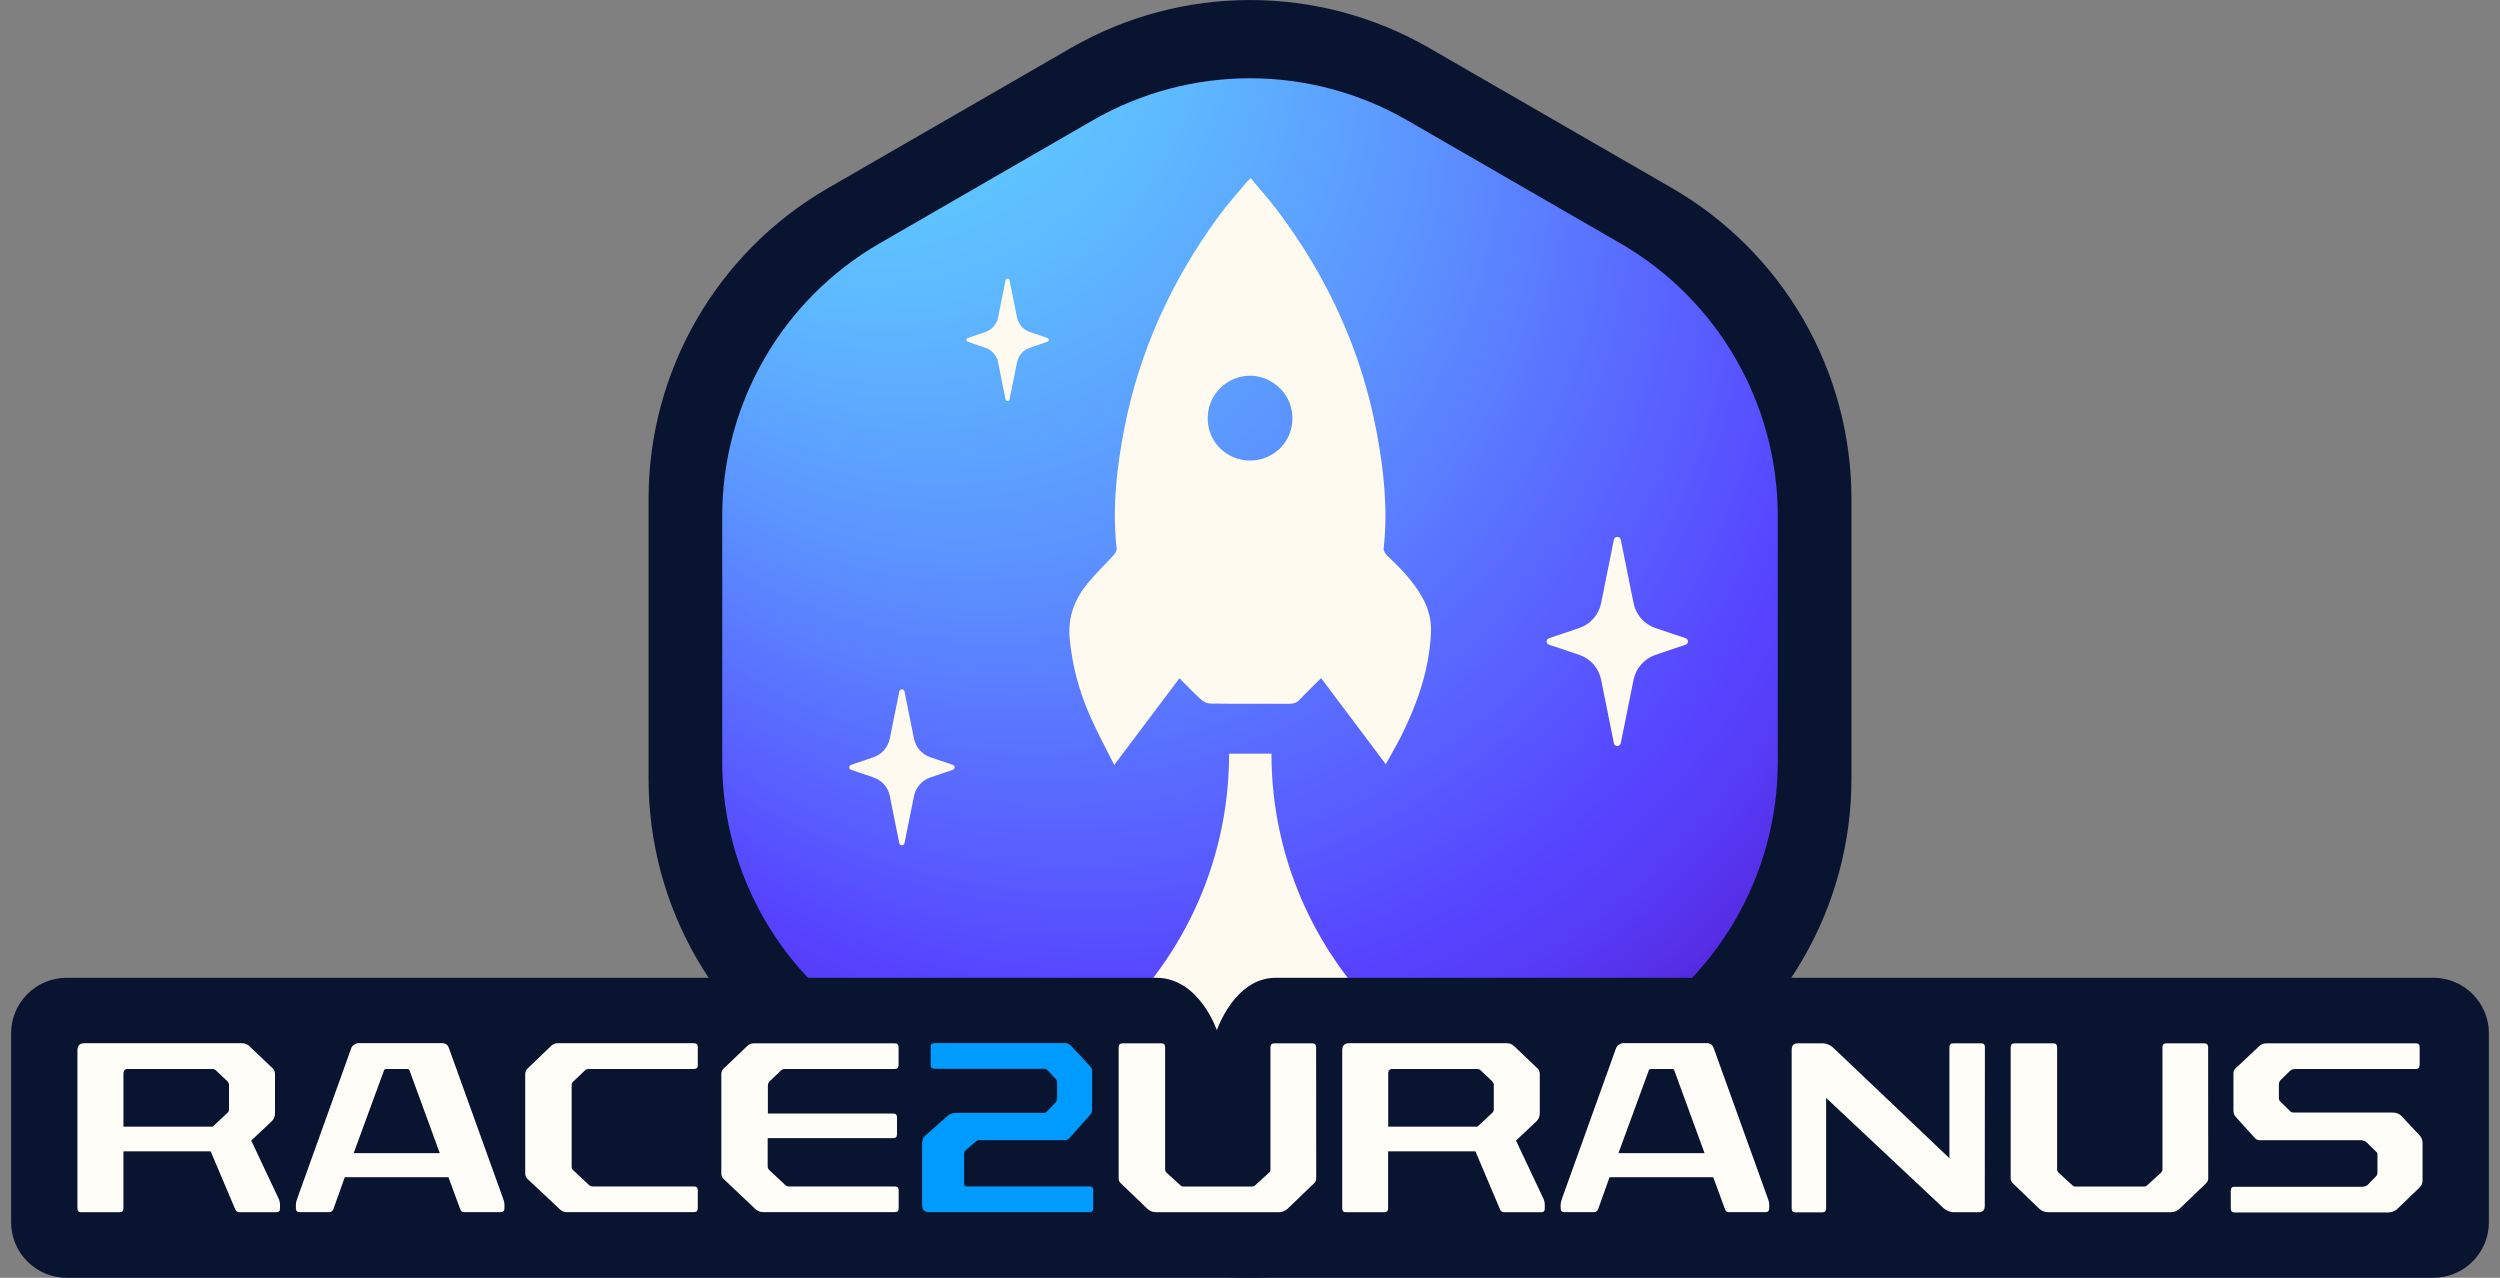 <?xml version="1.0" encoding="utf-8"?>
<!-- Generator: Adobe Illustrator 26.3.1, SVG Export Plug-In . SVG Version: 6.00 Build 0)  -->
<svg version="1.1" id="Layer_1" xmlns="http://www.w3.org/2000/svg" xmlns:xlink="http://www.w3.org/1999/xlink" x="0px" y="0px"
	 viewBox="0 0 225 115" style="enable-background:new 0 0 225 115;" xml:space="preserve">
<rect x="0" y="0" width="225" height="115" fill="#808080" stroke="none"/>
<style type="text/css">
	.st0{fill:#091430;}
	.st1{fill:url(#SVGID_1_);}
	.st2{clip-path:url(#SVGID_00000124861816850735422820000001208089245004244653_);fill:#FFFAEF;}
	.st3{clip-path:url(#SVGID_00000171706647724076518450000006024566942418316935_);fill:#FFFAEF;}
	.st4{clip-path:url(#SVGID_00000043420259195526177070000007012371213195878026_);fill:#FFFAEF;}
	.st5{clip-path:url(#SVGID_00000101814289960345698990000001278713730089115278_);fill:#FFFAEF;}
	.st6{clip-path:url(#SVGID_00000083777659733940271120000015798195729275514508_);fill:#FFFAEF;}
	.st7{fill:#FFFDF7;}
	.st8{fill:#009BFF;}
</style>
<path class="st0" d="M150.48,16.93l-21.83-12.6c-9.99-5.77-22.3-5.77-32.29,0l-21.84,12.6C64.53,22.7,58.37,33.36,58.37,44.9v25.21
	c0,11.54,6.16,22.2,16.15,27.97l12.09,6.98l9.74,5.62c8.7,5.02,19.14,5.65,28.29,1.93c0.85-0.35,1.7-0.72,2.53-1.14
	c0.49-0.25,0.99-0.51,1.47-0.79l9.83-5.68h0.01l12-6.93c9.99-5.77,16.15-16.43,16.15-27.97V44.9
	C166.63,33.36,160.47,22.7,150.48,16.93z"/>
<g>
	<g>
		
			<radialGradient id="SVGID_1_" cx="120.408" cy="-0.633" r="81.478" fx="68.845" fy="62.453" gradientTransform="matrix(0.983 0 0 -0.983 -7.044 38.038)" gradientUnits="userSpaceOnUse">
			<stop  offset="0.138" style="stop-color:#60DBFF"/>
			<stop  offset="0.221" style="stop-color:#5FD2FF"/>
			<stop  offset="0.355" style="stop-color:#5EBAFF"/>
			<stop  offset="0.524" style="stop-color:#5B92FF"/>
			<stop  offset="0.72" style="stop-color:#585BFF"/>
			<stop  offset="0.8" style="stop-color:#5643FF"/>
			<stop  offset="0.837" style="stop-color:#563DF8"/>
			<stop  offset="0.891" style="stop-color:#552EE5"/>
			<stop  offset="0.955" style="stop-color:#5315C6"/>
			<stop  offset="1" style="stop-color:#5200AB"/>
		</radialGradient>
		<path class="st1" d="M145.83,21.9l-19.16-11.06c-8.77-5.06-19.57-5.06-28.34,0L79.17,21.9C70.4,26.96,65,36.32,65,46.44v22.13
			c0,10.12,5.4,19.48,14.17,24.54l10.61,6.13l8.55,4.94c7.63,4.41,16.8,4.96,24.83,1.69c0.75-0.3,1.49-0.63,2.22-1
			c0.43-0.22,0.87-0.44,1.29-0.69l8.63-4.98h0.01l10.53-6.08C154.6,88.05,160,78.69,160,68.57V46.44
			C160,36.32,154.6,26.96,145.83,21.9z"/>
	</g>
</g>
<g>
	<g>
		<defs>
			<path id="SVGID_00000031915873625437663260000012862166348543586697_" d="M145.83,21.9l-19.16-11.06
				c-8.77-5.06-19.57-5.06-28.34,0L79.17,21.9C70.4,26.96,65,36.32,65,46.44v22.13c0,10.12,5.4,19.48,14.17,24.54l10.61,6.13
				l8.55,4.94c7.63,4.41,16.8,4.96,24.83,1.69c0.75-0.3,1.49-0.63,2.22-1c0.43-0.22,0.87-0.44,1.29-0.69l8.63-4.98h0.01l10.53-6.08
				C154.6,88.05,160,78.69,160,68.57V46.44C160,36.32,154.6,26.96,145.83,21.9z"/>
		</defs>
		<clipPath id="SVGID_00000095327943180229209360000000235163514734623876_">
			<use xlink:href="#SVGID_00000031915873625437663260000012862166348543586697_"  style="overflow:visible;"/>
		</clipPath>
		<path style="clip-path:url(#SVGID_00000095327943180229209360000000235163514734623876_);fill:#FFFAEF;" d="M114.43,67.83h-3.81
			c0,10.02-4.43,18.99-11.44,25.09l1.35,0.78c6.41,3.7,14.11,4.16,20.86,1.42c0.63-0.26,1.25-0.53,1.87-0.84
			c0.36-0.19,0.73-0.37,1.09-0.58l1.48-0.86C118.86,86.74,114.43,77.79,114.43,67.83z"/>
	</g>
	<g>
		<defs>
			<path id="SVGID_00000129905656682725385100000014838912009631732370_" d="M145.83,21.9l-19.16-11.06
				c-8.77-5.06-19.57-5.06-28.34,0L79.17,21.9C70.4,26.96,65,36.32,65,46.44v22.13c0,10.12,5.4,19.48,14.17,24.54l10.61,6.13
				l8.55,4.94c7.63,4.41,16.8,4.96,24.83,1.69c0.75-0.3,1.49-0.63,2.22-1c0.43-0.22,0.87-0.44,1.29-0.69l8.63-4.98h0.01l10.53-6.08
				C154.6,88.05,160,78.69,160,68.57V46.44C160,36.32,154.6,26.96,145.83,21.9z"/>
		</defs>
		<clipPath id="SVGID_00000147216249536488013920000001513905501667943586_">
			<use xlink:href="#SVGID_00000129905656682725385100000014838912009631732370_"  style="overflow:visible;"/>
		</clipPath>
		<path style="clip-path:url(#SVGID_00000147216249536488013920000001513905501667943586_);fill:#FFFAEF;" d="M124.84,49.99
			c-0.16-0.16-0.34-0.43-0.31-0.63c0.39-3.51,0.02-6.98-0.62-10.42c-1.38-7.39-4.45-14.04-8.97-20.03
			c-0.74-0.98-1.56-1.89-2.38-2.87c-0.22,0.22-0.38,0.35-0.5,0.51c-0.82,0.99-1.68,1.95-2.44,2.99c-4.16,5.72-7.06,12.01-8.42,18.97
			c-0.7,3.58-1.11,7.19-0.7,10.86c0.02,0.18-0.11,0.42-0.24,0.56c-0.79,0.87-1.65,1.68-2.39,2.59c-1.16,1.42-1.77,3.03-1.6,4.92
			c0.22,2.46,0.86,4.81,1.86,7.06c0.64,1.44,1.39,2.82,2.15,4.35c2.02-2.69,3.93-5.23,5.87-7.81c0.69,0.69,1.31,1.34,1.97,1.94
			c0.21,0.19,0.54,0.34,0.82,0.34c2.37,0.03,4.74,0.01,7.11,0.02c0.39,0,0.67-0.1,0.93-0.38c0.61-0.65,1.25-1.26,1.92-1.93
			c1.95,2.6,3.85,5.12,5.82,7.75c0.49-0.9,0.96-1.69,1.38-2.52c1.47-2.95,2.54-6.01,2.69-9.34c0.05-1.12-0.23-2.14-0.76-3.11
			C127.21,52.32,126.04,51.14,124.84,49.99z M115.22,40.33c-1.51,1.5-3.95,1.49-5.44-0.01c-1.45-1.46-1.45-3.89,0-5.35
			c1.55-1.55,3.92-1.54,5.46,0.02C116.69,36.45,116.68,38.88,115.22,40.33z"/>
	</g>
	<g>
		<defs>
			<path id="SVGID_00000096778489197219608300000015756697419339892109_" d="M145.83,21.9l-19.16-11.06
				c-8.77-5.06-19.57-5.06-28.34,0L79.17,21.9C70.4,26.96,65,36.32,65,46.44v22.13c0,10.12,5.4,19.48,14.17,24.54l10.61,6.13
				l8.55,4.94c7.63,4.41,16.8,4.96,24.83,1.69c0.75-0.3,1.49-0.63,2.22-1c0.43-0.22,0.87-0.44,1.29-0.69l8.63-4.98h0.01l10.53-6.08
				C154.6,88.05,160,78.69,160,68.57V46.44C160,36.32,154.6,26.96,145.83,21.9z"/>
		</defs>
		<clipPath id="SVGID_00000030476965328932563980000006250019912744640939_">
			<use xlink:href="#SVGID_00000096778489197219608300000015756697419339892109_"  style="overflow:visible;"/>
		</clipPath>
		<path style="clip-path:url(#SVGID_00000030476965328932563980000006250019912744640939_);fill:#FFFAEF;" d="M85.76,68.84
			l-2.03-0.69c-0.75-0.26-1.31-0.88-1.47-1.67l-0.86-4.26c-0.02-0.11-0.12-0.18-0.23-0.18s-0.21,0.07-0.23,0.18l-0.86,4.26
			c-0.16,0.77-0.71,1.41-1.46,1.67l-2.03,0.69c-0.1,0.04-0.16,0.12-0.16,0.22s0.06,0.18,0.16,0.22l2.03,0.69
			c0.75,0.26,1.31,0.88,1.46,1.67l0.86,4.26c0.02,0.11,0.12,0.18,0.23,0.18s0.21-0.07,0.23-0.18l0.86-4.26
			c0.16-0.77,0.71-1.41,1.47-1.67l2.03-0.69c0.1-0.04,0.16-0.12,0.16-0.22C85.92,68.96,85.86,68.88,85.76,68.84z"/>
	</g>
	<g>
		<defs>
			<path id="SVGID_00000060723723022683466910000017221292682633909415_" d="M145.83,21.9l-19.16-11.06
				c-8.77-5.06-19.57-5.06-28.34,0L79.17,21.9C70.4,26.96,65,36.32,65,46.44v22.13c0,10.12,5.4,19.48,14.17,24.54l10.61,6.13
				l8.55,4.94c7.63,4.41,16.8,4.96,24.83,1.69c0.75-0.3,1.49-0.63,2.22-1c0.43-0.22,0.87-0.44,1.29-0.69l8.63-4.98h0.01l10.53-6.08
				C154.6,88.05,160,78.69,160,68.57V46.44C160,36.32,154.6,26.96,145.83,21.9z"/>
		</defs>
		<clipPath id="SVGID_00000070120790220641217380000014263739619583810948_">
			<use xlink:href="#SVGID_00000060723723022683466910000017221292682633909415_"  style="overflow:visible;"/>
		</clipPath>
		<path style="clip-path:url(#SVGID_00000070120790220641217380000014263739619583810948_);fill:#FFFAEF;" d="M94.27,30.42
			l-1.59-0.54c-0.58-0.2-1.02-0.69-1.15-1.31l-0.67-3.34c-0.02-0.09-0.09-0.14-0.18-0.14c-0.09,0-0.16,0.06-0.18,0.14l-0.67,3.34
			c-0.12,0.61-0.56,1.11-1.14,1.31l-1.59,0.54c-0.08,0.03-0.12,0.1-0.12,0.17c0,0.08,0.05,0.14,0.12,0.17l1.59,0.54
			c0.58,0.2,1.03,0.69,1.14,1.31l0.67,3.34c0.02,0.09,0.09,0.14,0.18,0.14c0.09,0,0.16-0.06,0.18-0.14l0.67-3.34
			c0.13-0.61,0.56-1.11,1.15-1.31l1.59-0.54c0.08-0.03,0.12-0.1,0.12-0.17C94.39,30.51,94.34,30.44,94.27,30.42z"/>
	</g>
	<g>
		<defs>
			<path id="SVGID_00000171690803240831407000000004925910929679903419_" d="M145.83,21.9l-19.16-11.06
				c-8.77-5.06-19.57-5.06-28.34,0L79.17,21.9C70.4,26.96,65,36.32,65,46.44v22.13c0,10.12,5.4,19.48,14.17,24.54l10.61,6.13
				l8.55,4.94c7.63,4.41,16.8,4.96,24.83,1.69c0.75-0.3,1.49-0.63,2.22-1c0.43-0.22,0.87-0.44,1.29-0.69l8.63-4.98h0.01l10.53-6.08
				C154.6,88.05,160,78.69,160,68.57V46.44C160,36.32,154.6,26.96,145.83,21.9z"/>
		</defs>
		<clipPath id="SVGID_00000105401946185005169520000017295674029514183839_">
			<use xlink:href="#SVGID_00000171690803240831407000000004925910929679903419_"  style="overflow:visible;"/>
		</clipPath>
		<path style="clip-path:url(#SVGID_00000105401946185005169520000017295674029514183839_);fill:#FFFAEF;" d="M151.71,57.44
			l-2.73-0.92c-1-0.34-1.75-1.19-1.96-2.24l-1.15-5.71c-0.03-0.15-0.16-0.25-0.31-0.25s-0.28,0.1-0.31,0.25l-1.15,5.71
			c-0.21,1.04-0.95,1.89-1.96,2.24l-2.73,0.92c-0.13,0.04-0.21,0.16-0.21,0.29c0,0.14,0.08,0.26,0.21,0.29l2.73,0.92
			c1.01,0.34,1.75,1.19,1.96,2.24l1.15,5.71c0.02,0.15,0.16,0.25,0.31,0.25s0.27-0.11,0.31-0.25l1.15-5.71
			c0.21-1.04,0.96-1.89,1.96-2.24l2.73-0.92c0.12-0.04,0.21-0.16,0.21-0.29C151.92,57.6,151.83,57.48,151.71,57.44z"/>
	</g>
</g>
<path class="st0" d="M219,115H6c-2.76,0-5-2.24-5-5V93c0-2.76,2.24-5,5-5c0,0,94.19,0,98.06,0s5.46,4.72,5.46,4.72
	S111.1,88,114.81,88C118.52,88,219,88,219,88c2.76,0,5,2.24,5,5v17C224,112.76,221.76,115,219,115z"/>
<g>
	<g>
		<path class="st7" d="M24.57,96.18c0.13,0.13,0.18,0.31,0.18,0.48v3.52c0,0.29-0.09,0.53-0.29,0.73l-1.85,1.74l2.44,5.17
			c0.11,0.24,0.15,0.37,0.15,0.64v0.24c0,0.24-0.02,0.4-0.35,0.4h-3.32c-0.15,0-0.29-0.09-0.35-0.24l-2.22-5.24h-7.85v5.13
			c0,0.24-0.11,0.35-0.35,0.35H7.3c-0.22,0-0.33-0.11-0.33-0.35V94.53c0-0.42,0.2-0.64,0.62-0.64h14.19c0.26,0,0.48,0.09,0.66,0.26
			L24.57,96.18z M19.44,96.34c-0.09-0.09-0.2-0.13-0.35-0.13h-7.61c-0.24,0-0.37,0.13-0.37,0.42v4.77h8.03l1.32-1.23
			c0.11-0.11,0.15-0.2,0.15-0.31v-2.2c0-0.13-0.04-0.24-0.15-0.35L19.44,96.34z"/>
		<path class="st7" d="M45.25,107.79c0.09,0.24,0.15,0.42,0.15,0.64v0.31c0,0.24-0.11,0.35-0.33,0.35h-3.34
			c-0.15,0-0.24-0.09-0.31-0.26l-1.06-2.88h-9.33L30,108.83c-0.07,0.15-0.18,0.26-0.33,0.26h-2.71c-0.22,0-0.33-0.11-0.33-0.35
			v-0.31c0-0.22,0.07-0.4,0.15-0.64l4.84-13.47c0.09-0.26,0.44-0.44,0.64-0.44h7.5c0.33,0,0.53,0.15,0.64,0.44L45.25,107.79z
			 M34.8,96.21c-0.13,0-0.22,0.04-0.24,0.13l-2.73,7.44h7.75l-2.73-7.46c-0.02-0.07-0.09-0.11-0.2-0.11H34.8z"/>
		<path class="st7" d="M62.8,95.88c0,0.22-0.11,0.33-0.35,0.33h-9.48c-0.13,0-0.24,0.04-0.33,0.13l-1.08,1.03
			c-0.07,0.07-0.11,0.18-0.11,0.31v7.28c0,0.13,0.02,0.26,0.11,0.33l1.45,1.36c0.11,0.09,0.22,0.13,0.37,0.13h9.07
			c0.24,0,0.35,0.11,0.35,0.35v1.61c0,0.24-0.11,0.35-0.35,0.35H50.97c-0.22,0-0.42-0.09-0.57-0.24l-2.93-2.75
			c-0.13-0.13-0.2-0.29-0.2-0.48v-8.96c0-0.2,0.07-0.35,0.2-0.48l2.13-2.05c0.15-0.15,0.35-0.24,0.57-0.24h12.28
			c0.24,0,0.35,0.11,0.35,0.35C62.8,94.23,62.8,95.88,62.8,95.88z"/>
		<path class="st7" d="M80.87,95.88c0,0.22-0.11,0.33-0.35,0.33h-9.9c-0.13,0-0.24,0.04-0.35,0.15l-1.01,0.97
			c-0.11,0.11-0.15,0.24-0.15,0.4v2.49h11.27c0.24,0,0.35,0.11,0.35,0.33v1.55c0,0.22-0.11,0.33-0.35,0.33H69.09v2.51
			c0,0.15,0.04,0.26,0.15,0.37l1.41,1.32c0.11,0.11,0.22,0.15,0.37,0.15h9.51c0.24,0,0.35,0.11,0.35,0.35v1.61
			c0,0.24-0.11,0.35-0.35,0.35H68.68c-0.24,0-0.46-0.09-0.66-0.24l-2.9-2.75c-0.13-0.13-0.2-0.29-0.2-0.48v-8.96
			c0-0.2,0.07-0.35,0.2-0.48l2.11-2.02c0.18-0.18,0.37-0.26,0.62-0.26h12.67c0.24,0,0.35,0.11,0.35,0.35V95.88z"/>
		<path class="st8" d="M98.14,95.99c0.11,0.11,0.15,0.26,0.15,0.46v3.34c0,0.24-0.04,0.4-0.15,0.51l-1.87,2.11
			c-0.11,0.13-0.26,0.2-0.46,0.2h-7.68c-0.11,0-0.2,0.02-0.26,0.09l-0.95,0.81c-0.11,0.09-0.15,0.22-0.15,0.37v2.66
			c0,0.15,0.09,0.24,0.24,0.24h11.05c0.22,0,0.33,0.11,0.33,0.35v1.61c0,0.24-0.11,0.35-0.33,0.35H83.61
			c-0.42,0-0.62-0.22-0.62-0.66v-5.54c0-0.29,0.09-0.51,0.26-0.66l1.98-1.76c0.24-0.2,0.51-0.31,0.79-0.31h7.92
			c0.11,0,0.2-0.04,0.29-0.13l0.76-0.79c0.11-0.15,0.15-0.31,0.15-0.51V97.4c0-0.09-0.04-0.2-0.13-0.31l-0.73-0.77
			c-0.09-0.09-0.2-0.13-0.31-0.13h-9.86c-0.24,0-0.35-0.11-0.35-0.33v-1.63c0-0.24,0.11-0.35,0.35-0.35h11.75
			c0.22,0,0.4,0.09,0.53,0.24L98.14,95.99z"/>
		<path class="st7" d="M118.46,106.06c0,0.18-0.07,0.33-0.2,0.44l-2.38,2.29c-0.22,0.2-0.51,0.31-0.81,0.31h-11
			c-0.31,0-0.59-0.11-0.81-0.31l-2.38-2.29c-0.13-0.11-0.2-0.26-0.2-0.44V94.25c0-0.22,0.11-0.35,0.35-0.35h3.5
			c0.22,0,0.33,0.13,0.33,0.35v11c0,0.13,0.07,0.22,0.13,0.29l1.25,1.14c0.09,0.09,0.15,0.11,0.29,0.11h6.14
			c0.13,0,0.2-0.02,0.29-0.11l1.25-1.14c0.07-0.07,0.13-0.15,0.13-0.29v-11c0-0.22,0.11-0.35,0.33-0.35h3.43
			c0.24,0,0.35,0.13,0.35,0.35L118.46,106.06L118.46,106.06z"/>
		<path class="st7" d="M138.4,96.18c0.13,0.13,0.18,0.31,0.18,0.48v3.52c0,0.29-0.09,0.53-0.29,0.73l-1.85,1.74l2.44,5.17
			c0.11,0.24,0.15,0.37,0.15,0.64v0.24c0,0.24-0.02,0.4-0.35,0.4h-3.32c-0.15,0-0.29-0.09-0.35-0.24l-2.22-5.24h-7.86v5.13
			c0,0.24-0.11,0.35-0.35,0.35h-3.45c-0.22,0-0.33-0.11-0.33-0.35V94.53c0-0.42,0.2-0.64,0.62-0.64h14.19
			c0.26,0,0.48,0.09,0.66,0.26L138.4,96.18z M133.27,96.34c-0.09-0.09-0.2-0.13-0.35-0.13h-7.61c-0.24,0-0.37,0.13-0.37,0.42v4.77
			h8.03l1.32-1.23c0.11-0.11,0.15-0.2,0.15-0.31v-2.2c0-0.13-0.04-0.24-0.15-0.35L133.27,96.34z"/>
		<path class="st7" d="M159.08,107.79c0.09,0.24,0.15,0.42,0.15,0.64v0.31c0,0.24-0.11,0.35-0.33,0.35h-3.34
			c-0.15,0-0.24-0.09-0.31-0.26l-1.06-2.88h-9.33l-1.03,2.88c-0.07,0.15-0.18,0.26-0.33,0.26h-2.71c-0.22,0-0.33-0.11-0.33-0.35
			v-0.31c0-0.22,0.07-0.4,0.15-0.64l4.84-13.47c0.09-0.26,0.44-0.44,0.64-0.44h7.5c0.33,0,0.53,0.15,0.64,0.44L159.08,107.79z
			 M148.63,96.21c-0.13,0-0.22,0.04-0.24,0.13l-2.73,7.44h7.75l-2.73-7.46c-0.02-0.07-0.09-0.11-0.2-0.11H148.63z"/>
		<path class="st7" d="M178.63,108.51c0,0.4-0.18,0.59-0.55,0.59h-2.18c-0.42,0-0.77-0.15-1.08-0.46l-10.47-9.83v9.95
			c0,0.24-0.11,0.35-0.33,0.35h-2.44c-0.22,0-0.33-0.11-0.33-0.35V94.49c0-0.4,0.18-0.59,0.55-0.59h2.18c0.42,0,0.77,0.15,1.08,0.46
			l10.39,9.88v-9.99c0-0.24,0.11-0.35,0.35-0.35h2.51c0.22,0,0.33,0.11,0.33,0.35L178.63,108.51L178.63,108.51z"/>
		<path class="st7" d="M198.74,106.06c0,0.18-0.07,0.33-0.2,0.44l-2.38,2.29c-0.22,0.2-0.51,0.31-0.81,0.31h-11
			c-0.31,0-0.59-0.11-0.81-0.31l-2.38-2.29c-0.13-0.11-0.2-0.26-0.2-0.44V94.25c0-0.22,0.11-0.35,0.35-0.35h3.5
			c0.22,0,0.33,0.13,0.33,0.35v11c0,0.13,0.07,0.22,0.13,0.29l1.25,1.14c0.09,0.09,0.15,0.11,0.29,0.11h6.14
			c0.13,0,0.2-0.02,0.29-0.11l1.25-1.14c0.07-0.07,0.13-0.15,0.13-0.29v-11c0-0.22,0.11-0.35,0.33-0.35h3.43
			c0.24,0,0.35,0.13,0.35,0.35L198.74,106.06L198.74,106.06z"/>
		<path class="st7" d="M217.75,95.88c0,0.22-0.11,0.33-0.35,0.33h-10.85c-0.2,0-0.35,0.07-0.48,0.2l-0.77,0.75
			c-0.13,0.11-0.2,0.26-0.2,0.44v1.25c0,0.11,0.04,0.2,0.13,0.29l0.88,0.86c0.09,0.09,0.18,0.13,0.29,0.13h8.96
			c0.31,0,0.57,0.11,0.77,0.31l1.61,1.72c0.2,0.22,0.29,0.44,0.29,0.68v3.41c0,0.24-0.09,0.44-0.26,0.62l-2.02,1.94
			c-0.24,0.2-0.51,0.31-0.79,0.31H201.1c-0.22,0-0.33-0.11-0.33-0.35v-1.61c0-0.24,0.11-0.35,0.33-0.35h11.46
			c0.2,0,0.35-0.04,0.51-0.15l0.75-0.77c0.11-0.11,0.15-0.22,0.15-0.35v-1.72c-0.02-0.07-0.07-0.11-0.13-0.18l-0.86-0.84
			c-0.11-0.11-0.26-0.15-0.42-0.18h-9.17c-0.15,0-0.31-0.04-0.44-0.18l-1.65-1.83c-0.24-0.24-0.29-0.4-0.29-0.73v-3.26
			c0-0.33,0.18-0.48,0.42-0.68l1.89-1.78c0.18-0.18,0.4-0.26,0.66-0.26h13.44c0.24,0,0.35,0.11,0.35,0.35v1.63H217.75z"/>
	</g>
</g>
</svg>
